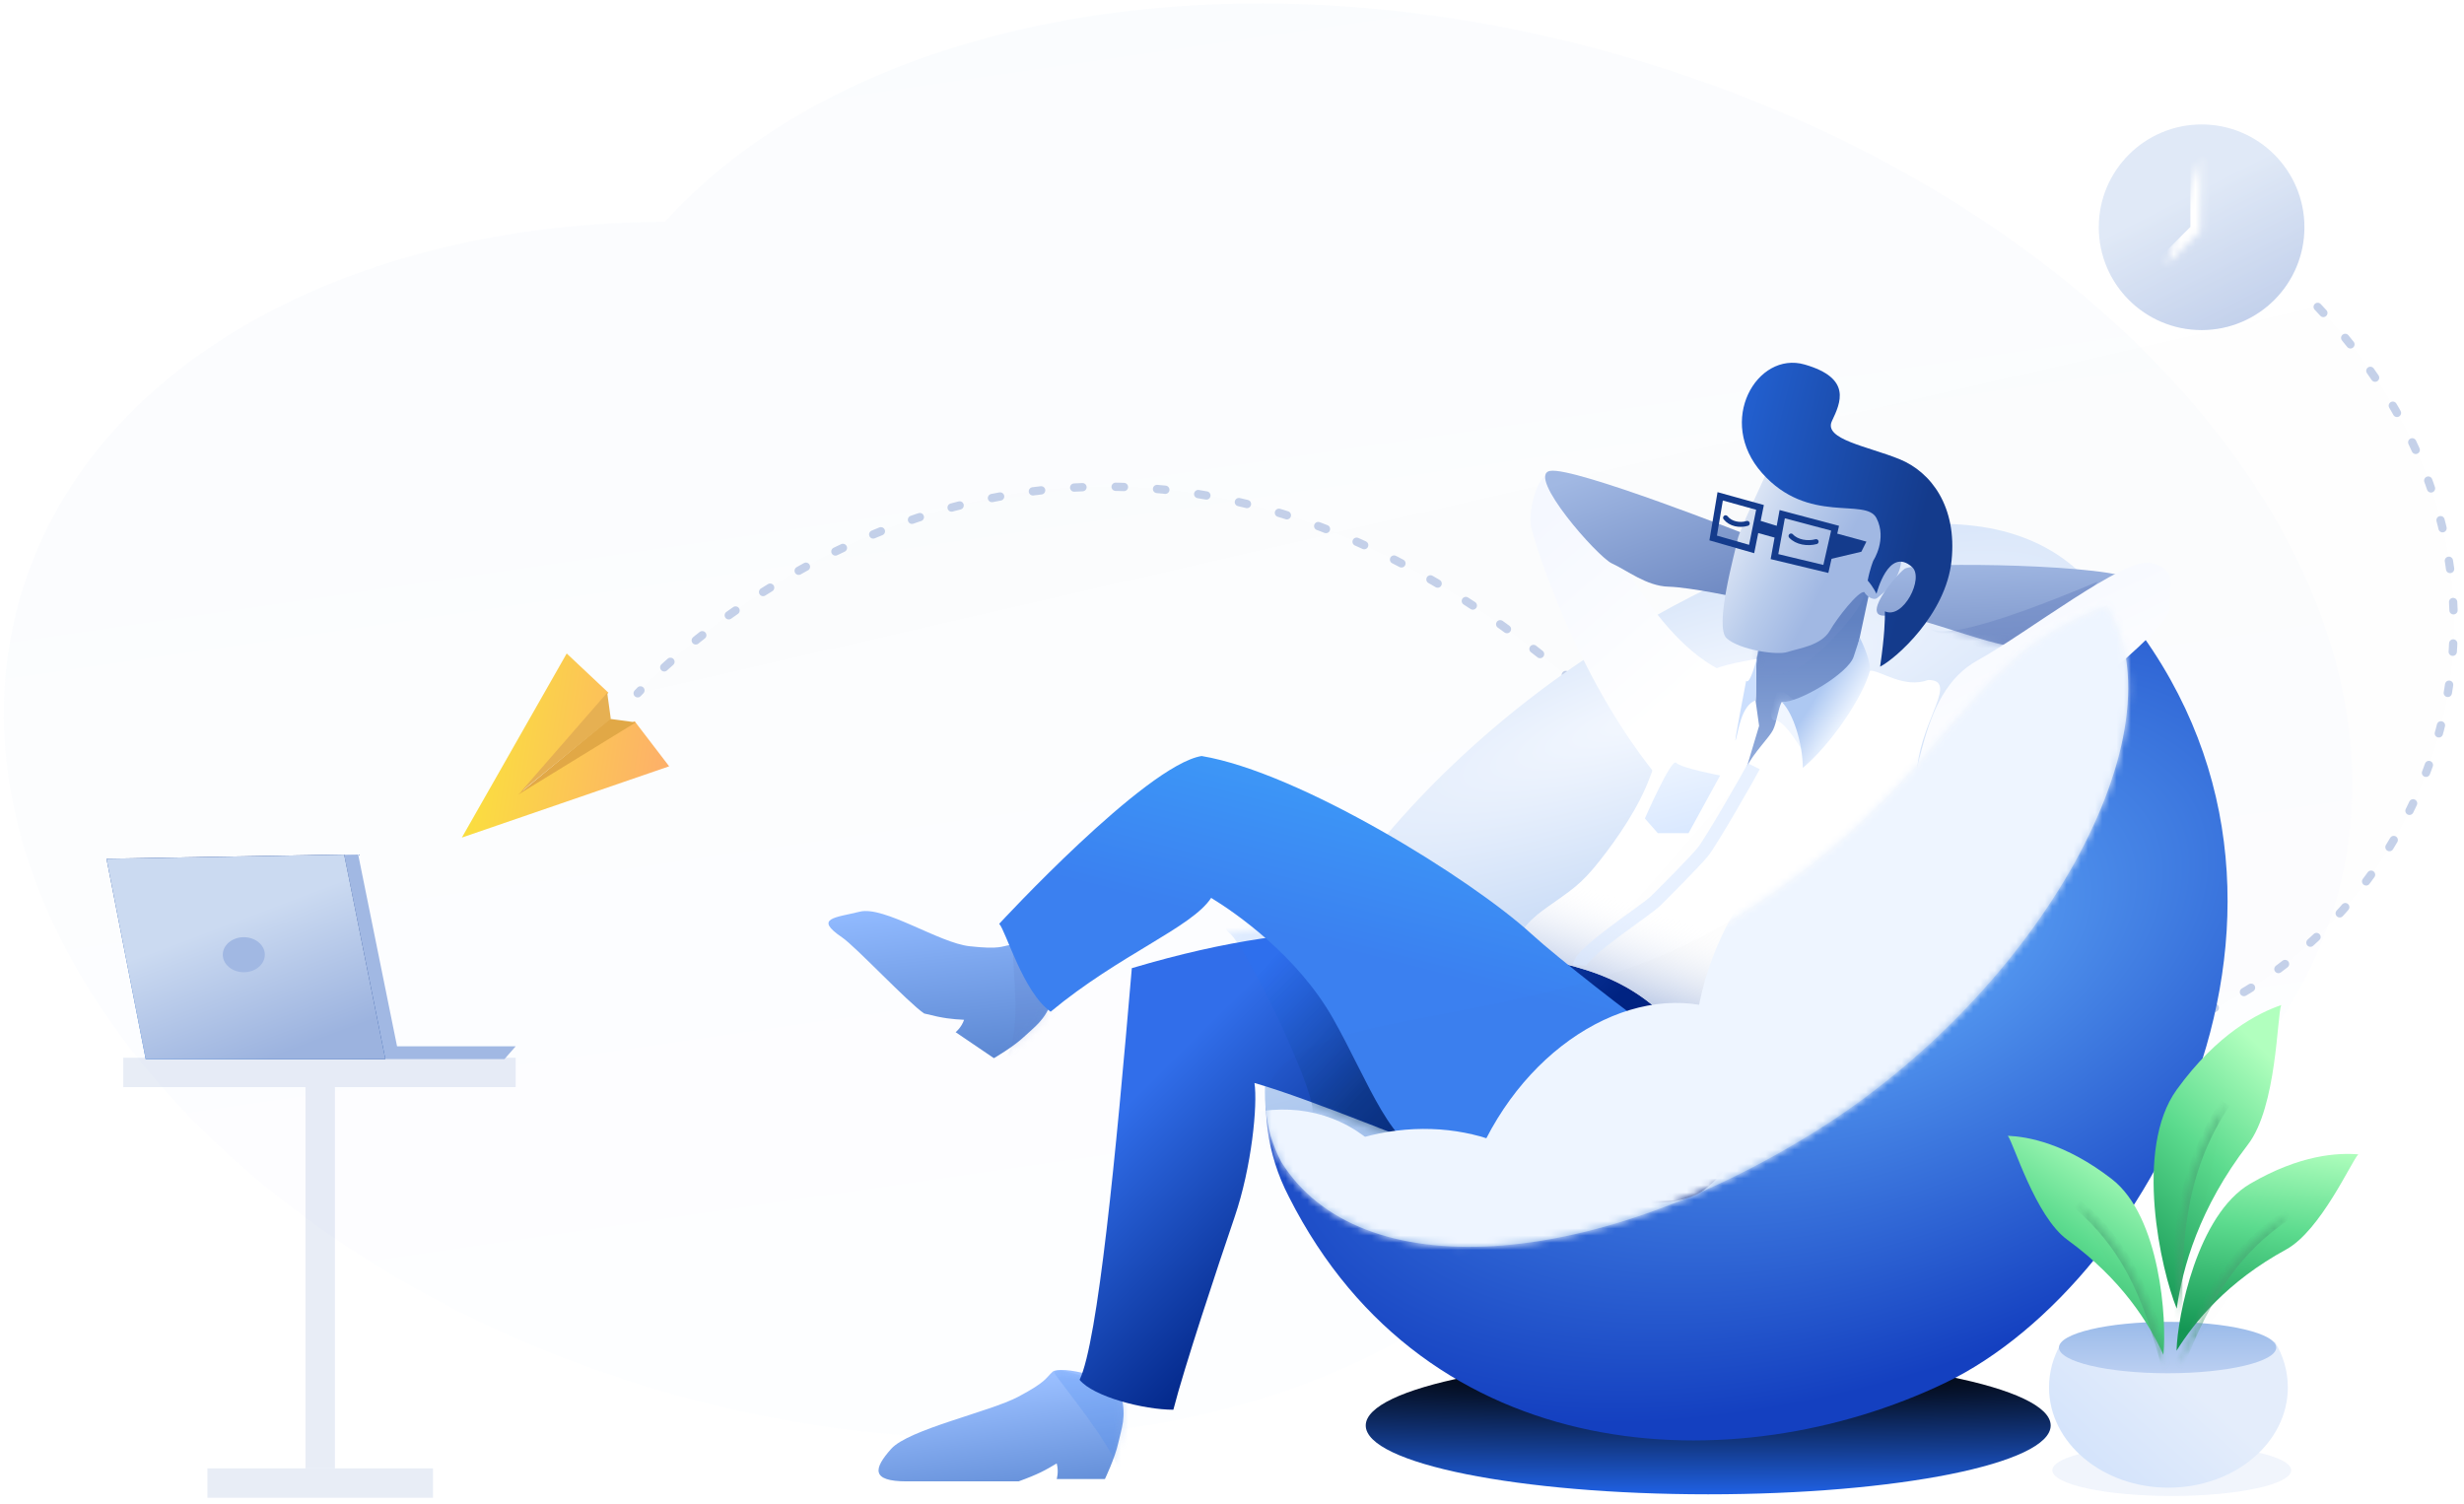 <svg width="344" height="210" viewBox="0 0 344 210" fill="none" xmlns="http://www.w3.org/2000/svg">
<path opacity="0.07" fill-rule="evenodd" clip-rule="evenodd" d="M92.83 30.972C118.459 2.583 171.736 -7.936 226.481 7.795C294.619 27.376 339.229 80.209 326.119 125.802C314.861 164.952 264.705 186.033 207.612 178.811C181.898 200.105 137.843 207.272 92.912 194.36C30.678 176.476 -9.67 126.845 2.792 83.504C12.169 50.895 48.771 31.138 92.83 30.972Z" fill="url(#paint0_linear_1_1021)"/>
<g opacity="0.2">
<path fill-rule="evenodd" clip-rule="evenodd" d="M46.756 151.762H42.647V205.013H46.756V151.762Z" fill="#8CA4D4"/>
<path fill-rule="evenodd" clip-rule="evenodd" d="M60.452 204.996H28.952V209.105H60.452V204.996Z" fill="#8CA4D4"/>
<path fill-rule="evenodd" clip-rule="evenodd" d="M71.995 147.671H17.212V151.779H71.995V147.671Z" fill="#8CA4D4"/>
<mask id="mask0_1_1021" style="mask-type:alpha" maskUnits="userSpaceOnUse" x="17" y="147" width="55" height="5">
<path fill-rule="evenodd" clip-rule="evenodd" d="M71.995 147.671H17.212V151.779H71.995V147.671Z" fill="white"/>
</mask>
<g mask="url(#mask0_1_1021)">
</g>
</g>
<path fill-rule="evenodd" clip-rule="evenodd" d="M55.756 147.671L50.006 119.301L16.821 119.888L22.495 147.671H55.756Z" fill="#A1B8E3"/>
<path fill-rule="evenodd" clip-rule="evenodd" d="M71.995 146.076H20.347V147.866H70.429L71.995 146.076Z" fill="#A1B8E3"/>
<path fill-rule="evenodd" clip-rule="evenodd" d="M53.8 147.866L48.05 119.301L14.865 119.888L20.343 147.866H53.8Z" fill="url(#paint1_linear_1_1021)"/>
<path fill-rule="evenodd" clip-rule="evenodd" d="M53.8 147.866L48.05 119.301L14.865 119.888L20.343 147.866H53.8Z" fill="url(#paint2_linear_1_1021)"/>
<mask id="mask1_1_1021" style="mask-type:alpha" maskUnits="userSpaceOnUse" x="14" y="119" width="40" height="29">
<path fill-rule="evenodd" clip-rule="evenodd" d="M53.8 147.866L48.05 119.301L14.865 119.888L20.343 147.866H53.8Z" fill="white"/>
</mask>
<g mask="url(#mask1_1_1021)">
<path fill-rule="evenodd" clip-rule="evenodd" d="M34.039 130.845C32.418 130.845 31.104 131.94 31.104 133.29C31.104 134.641 32.418 135.736 34.039 135.736C35.659 135.736 36.973 134.641 36.973 133.29C36.973 131.94 35.659 130.845 34.039 130.845Z" fill="#A1B8E3"/>
</g>
<g opacity="0.5">
<path fill-rule="evenodd" clip-rule="evenodd" d="M323.574 42.844C380.196 102.326 296.988 186.463 246.501 123.26C161.45 16.791 89.025 96.792 89.025 96.792" fill="black" fill-opacity="0.01"/>
<path d="M323.574 42.844C380.196 102.326 296.988 186.463 246.501 123.26C161.45 16.791 89.025 96.792 89.025 96.792" stroke="#8CA4D4" stroke-width="1.158" stroke-linecap="round" stroke-dasharray="1.16 4.63"/>
</g>
<path fill-rule="evenodd" clip-rule="evenodd" d="M93.422 106.988L88.598 100.687L72.964 110.47L84.939 96.707L79.118 91.236L64.482 116.936L93.422 106.988Z" fill="url(#paint3_linear_1_1021)"/>
<path fill-rule="evenodd" clip-rule="evenodd" d="M88.765 100.853L85.106 100.355L72.299 110.967L88.765 100.853Z" fill="#E1A846"/>
<path fill-rule="evenodd" clip-rule="evenodd" d="M85.272 100.355L84.773 96.707L72.632 110.636L85.272 100.355Z" fill="#E6B052"/>
<path fill-rule="evenodd" clip-rule="evenodd" d="M238.483 208.625C212.077 208.625 190.671 204.323 190.671 199.017C190.671 193.71 212.077 189.408 238.483 189.408C264.89 189.408 286.296 193.71 286.296 199.017C286.296 204.323 264.89 208.625 238.483 208.625Z" fill="url(#paint4_radial_1_1021)"/>
<path fill-rule="evenodd" clip-rule="evenodd" d="M271.576 193.062C242.275 207.118 199.254 205.261 179.956 167.117C167.207 142.573 194.409 113.184 224.288 92.749C251.105 74.408 274.957 70.249 288.952 80.574C290.55 81.753 293.391 81.522 294.681 83.126C330.204 123.673 300.876 179.006 271.576 193.062Z" fill="url(#paint5_radial_1_1021)"/>
<path fill-rule="evenodd" clip-rule="evenodd" d="M253.476 157.943C222.142 177.523 189.78 179.663 178.899 162.249C168.803 143.436 193.296 109.411 224.631 89.831C255.965 70.251 283.266 67.148 294.147 84.561C305.028 101.975 284.81 138.363 253.476 157.943Z" fill="url(#paint6_radial_1_1021)"/>
<g filter="url(#filter0_f_1_1021)">
<path fill-rule="evenodd" clip-rule="evenodd" d="M246.395 144.207C232.345 152.991 217.835 153.951 212.957 146.139C208.43 137.699 219.412 122.434 233.461 113.65C247.511 104.865 259.752 103.473 264.631 111.285C269.51 119.098 260.444 135.423 246.395 144.207Z" fill="#94B0D7"/>
</g>
<path fill-rule="evenodd" clip-rule="evenodd" d="M156.117 201.484C156.575 199.397 157.264 197.844 156.575 195.026C155.886 192.208 147.96 190.61 146.96 191.513C145.96 192.415 146.122 192.899 142.161 195.003C138.199 197.106 126.844 199.554 124.414 202.283C121.983 205.012 121.531 206.817 126.582 206.817C128.956 206.817 139.354 206.817 142.207 206.817C145.011 205.8 145.955 205.253 147.527 204.312C147.847 205.491 147.527 206.495 147.527 206.495H154.256C154.256 206.495 155.659 203.572 156.117 201.484Z" fill="url(#paint7_linear_1_1021)"/>
<mask id="mask2_1_1021" style="mask-type:alpha" maskUnits="userSpaceOnUse" x="122" y="191" width="35" height="16">
<path fill-rule="evenodd" clip-rule="evenodd" d="M156.117 201.484C156.575 199.397 157.264 197.844 156.575 195.026C155.886 192.208 147.96 190.61 146.96 191.513C145.96 192.415 146.122 192.899 142.161 195.003C138.199 197.106 126.844 199.554 124.414 202.283C121.983 205.012 121.531 206.817 126.582 206.817C128.956 206.817 139.354 206.817 142.207 206.817C145.011 205.8 145.955 205.253 147.527 204.312C147.847 205.491 147.527 206.495 147.527 206.495H154.256C154.256 206.495 155.659 203.572 156.117 201.484Z" fill="white"/>
</mask>
<g mask="url(#mask2_1_1021)">
<g opacity="0.2">
<path fill-rule="evenodd" clip-rule="evenodd" d="M156.1 204.913C154.65 201.177 149 194.209 147.363 191.941C145.726 189.673 158.211 194.614 158.211 194.614C158.211 194.614 157.55 208.648 156.1 204.913Z" fill="#3D82F0" style="mix-blend-mode:multiply"/>
</g>
</g>
<path fill-rule="evenodd" clip-rule="evenodd" d="M142.944 144.767C144.435 143.359 145.82 142.5 146.795 139.895C147.77 137.29 142.34 131.752 141.058 131.929C139.777 132.105 139.645 132.576 135.364 132.107C131.082 131.639 123.423 126.432 120.02 127.285C116.616 128.138 113.56 128.155 117.571 130.878C119.456 132.158 126.755 139.957 129.02 141.495C131.795 142.201 132.84 142.276 134.596 142.377C134.214 143.484 133.417 144.107 133.417 144.107L138.76 147.734C138.76 147.734 141.453 146.174 142.944 144.767Z" fill="url(#paint8_linear_1_1021)"/>
<mask id="mask3_1_1021" style="mask-type:alpha" maskUnits="userSpaceOnUse" x="115" y="127" width="32" height="21">
<path fill-rule="evenodd" clip-rule="evenodd" d="M142.944 144.767C144.435 143.359 145.82 142.5 146.795 139.895C147.77 137.29 142.34 131.752 141.058 131.929C139.777 132.105 139.645 132.576 135.364 132.107C131.082 131.639 123.423 126.432 120.02 127.285C116.616 128.138 113.56 128.155 117.571 130.878C119.456 132.158 126.755 139.957 129.02 141.495C131.795 142.201 132.84 142.276 134.596 142.377C134.214 143.484 133.417 144.107 133.417 144.107L138.76 147.734C138.76 147.734 141.453 146.174 142.944 144.767Z" fill="white"/>
</mask>
<g mask="url(#mask3_1_1021)">
<g opacity="0.2">
<path fill-rule="evenodd" clip-rule="evenodd" d="M140.738 147.184C142.981 142.537 140.671 132.052 141.694 131.124C142.717 130.195 147.72 138.627 147.72 138.627C147.72 138.627 150.1 140.988 146.276 144.517C142.452 148.046 138.495 151.832 140.738 147.184Z" fill="#617FC8" style="mix-blend-mode:multiply"/>
</g>
</g>
<g filter="url(#filter1_i_1_1021)">
<path fill-rule="evenodd" clip-rule="evenodd" d="M239.94 93.21C229.534 87.669 223.605 71.494 219.307 66.946C215.009 62.397 213.111 71.099 213.822 73.661C214.532 76.222 219.77 93.441 230.704 107.347C230.704 116.432 241.285 100.499 239.94 93.21Z" fill="url(#paint9_linear_1_1021)"/>
</g>
<path fill-rule="evenodd" clip-rule="evenodd" d="M244.391 74.856C244.391 74.856 219.727 65.102 216.392 65.746C213.058 66.391 223.024 77.758 225.063 78.675C227.102 79.592 229.873 81.83 232.94 81.909C236.006 81.989 243.055 83.507 243.055 83.507L244.391 74.856Z" fill="url(#paint10_linear_1_1021)"/>
<g filter="url(#filter2_i_1_1021)">
<path fill-rule="evenodd" clip-rule="evenodd" d="M238.302 147.964C235.271 143.875 227.851 135.347 211.878 132.24C195.906 129.133 181.236 126.232 154.309 134.242C152.092 160.24 149.566 186.416 147.017 191.717C148.961 194.083 155.986 195.891 160.108 195.891C161.603 190.038 166.288 175.936 168.668 168.961C171.048 161.986 171.892 153.327 171.432 150.274C179.547 152.58 196.168 159.587 201.996 161.663C207.824 163.739 227.819 170.32 234.437 165.021C241.056 159.723 241.332 152.053 238.302 147.964Z" fill="url(#paint11_linear_1_1021)"/>
</g>
<mask id="mask4_1_1021" style="mask-type:alpha" maskUnits="userSpaceOnUse" x="147" y="129" width="94" height="67">
<path fill-rule="evenodd" clip-rule="evenodd" d="M238.302 147.964C235.271 143.875 227.851 135.347 211.878 132.24C195.906 129.133 181.236 126.232 154.309 134.242C152.092 160.24 149.566 186.416 147.017 191.717C148.961 194.083 155.986 195.891 160.108 195.891C161.603 190.038 166.288 175.936 168.668 168.961C171.048 161.986 171.892 153.327 171.432 150.274C179.547 152.58 196.168 159.587 201.996 161.663C207.824 163.739 227.819 170.32 234.437 165.021C241.056 159.723 241.332 152.053 238.302 147.964Z" fill="white"/>
</mask>
<g mask="url(#mask4_1_1021)">
<g opacity="0.3">
<path fill-rule="evenodd" clip-rule="evenodd" d="M183.246 155.018C183.246 151.395 174.072 132.274 171.616 130.23C169.159 128.185 176.455 128.489 176.455 128.489C176.455 128.489 193.074 145.739 195.257 155.018C197.439 164.297 183.246 158.641 183.246 155.018Z" fill="url(#paint12_linear_1_1021)" style="mix-blend-mode:multiply"/>
</g>
</g>
<path fill-rule="evenodd" clip-rule="evenodd" d="M258.294 95.44C259.097 91.41 260.647 84.348 260.956 82.839C261.265 81.33 246.277 86.542 246.277 86.542L244.392 96.422L242.235 113.13C242.235 113.13 257.49 99.469 258.294 95.44Z" fill="url(#paint13_linear_1_1021)"/>
<mask id="mask5_1_1021" style="mask-type:alpha" maskUnits="userSpaceOnUse" x="242" y="82" width="19" height="32">
<path fill-rule="evenodd" clip-rule="evenodd" d="M258.294 95.44C259.097 91.41 260.647 84.348 260.956 82.839C261.265 81.33 246.277 86.542 246.277 86.542L244.392 96.422L242.235 113.13C242.235 113.13 257.49 99.469 258.294 95.44Z" fill="white"/>
</mask>
<g mask="url(#mask5_1_1021)">
<g opacity="0.2">
<path fill-rule="evenodd" clip-rule="evenodd" d="M260.138 83.259C260.138 84.776 254.451 91.262 251.378 93.04C248.305 94.819 242.769 94.654 242.769 94.654L243.613 85.919L260.138 81.746C260.138 81.746 260.138 81.742 260.138 83.259Z" fill="#7890CB" style="mix-blend-mode:multiply"/>
</g>
</g>
<path fill-rule="evenodd" clip-rule="evenodd" d="M245.224 91.999C245.224 91.999 239.532 92.925 239.14 93.637C235.44 96.325 231.879 104.326 230.358 108.47C228.838 112.615 225.923 116.895 223.294 120.223C220.666 123.551 219.406 124.237 215.962 126.7C212.519 129.162 211.254 131.115 213.202 132.951C215.151 134.787 226.373 134.074 234.362 144.055C241.341 146.916 241.332 147.963 243.406 141.78C245.48 135.598 262.529 120.141 265.295 117.962C268.06 115.784 266.992 113.69 267.689 107.017C268.386 100.344 273.414 94.933 269.185 94.933C265.852 96.173 262.606 93.637 261.14 93.637C255.801 94.966 254.585 100.221 252.369 99.119C250.153 98.017 248.734 98.017 248.734 98.017C248.216 99.067 248.05 100.863 247.533 101.913C247.016 102.962 244.852 105.066 243.89 107.017L245.59 101.34L245.116 97.946L245.224 91.999Z" fill="white"/>
<path fill-rule="evenodd" clip-rule="evenodd" d="M245.224 91.999C245.224 91.999 239.532 92.925 239.14 93.637C235.44 96.325 231.879 104.326 230.358 108.47C228.838 112.615 225.923 116.895 223.294 120.223C220.666 123.551 219.406 124.237 215.962 126.7C212.519 129.162 211.254 131.115 213.202 132.951C215.151 134.787 226.373 134.074 234.362 144.055C241.341 146.916 241.332 147.963 243.406 141.78C245.48 135.598 262.529 120.141 265.295 117.962C268.06 115.784 266.992 113.69 267.689 107.017C268.386 100.344 273.414 94.933 269.185 94.933C265.852 96.173 262.606 93.637 261.14 93.637C255.801 94.966 254.585 100.221 252.369 99.119C250.153 98.017 248.734 98.017 248.734 98.017C248.216 99.067 248.05 100.863 247.533 101.913C247.016 102.962 244.852 105.066 243.89 107.017L245.59 101.34L245.116 97.946L245.224 91.999Z" fill="url(#paint14_linear_1_1021)"/>
<mask id="mask6_1_1021" style="mask-type:alpha" maskUnits="userSpaceOnUse" x="212" y="91" width="59" height="56">
<path fill-rule="evenodd" clip-rule="evenodd" d="M245.224 91.999C245.224 91.999 239.532 92.925 239.14 93.637C235.44 96.325 231.879 104.326 230.358 108.47C228.838 112.615 225.923 116.895 223.294 120.223C220.666 123.551 219.406 124.237 215.962 126.7C212.519 129.162 211.254 131.115 213.202 132.951C215.151 134.787 226.373 134.074 234.362 144.055C241.341 146.916 241.332 147.963 243.406 141.78C245.48 135.598 262.529 120.141 265.295 117.962C268.06 115.784 266.992 113.69 267.689 107.017C268.386 100.344 273.414 94.933 269.185 94.933C265.852 96.173 262.606 93.637 261.14 93.637C255.801 94.966 254.585 100.221 252.369 99.119C250.153 98.017 248.734 98.017 248.734 98.017C248.216 99.067 248.05 100.863 247.533 101.913C247.016 102.962 244.852 105.066 243.89 107.017L245.59 101.34L245.116 97.946L245.224 91.999Z" fill="white"/>
<path fill-rule="evenodd" clip-rule="evenodd" d="M245.224 91.999C245.224 91.999 239.532 92.925 239.14 93.637C235.44 96.325 231.879 104.326 230.358 108.47C228.838 112.615 225.923 116.895 223.294 120.223C220.666 123.551 219.406 124.237 215.962 126.7C212.519 129.162 211.254 131.115 213.202 132.951C215.151 134.787 226.373 134.074 234.362 144.055C241.341 146.916 241.332 147.963 243.406 141.78C245.48 135.598 262.529 120.141 265.295 117.962C268.06 115.784 266.992 113.69 267.689 107.017C268.386 100.344 273.414 94.933 269.185 94.933C265.852 96.173 262.606 93.637 261.14 93.637C255.801 94.966 254.585 100.221 252.369 99.119C250.153 98.017 248.734 98.017 248.734 98.017C248.216 99.067 248.05 100.863 247.533 101.913C247.016 102.962 244.852 105.066 243.89 107.017L245.59 101.34L245.116 97.946L245.224 91.999Z" stroke="white"/>
</mask>
<g mask="url(#mask6_1_1021)">
<g opacity="0.6">
<mask id="path-36-outside-1_1_1021" maskUnits="userSpaceOnUse" x="219.082" y="106.286" width="27" height="29" fill="black">
<rect fill="white" x="219.082" y="106.286" width="27" height="29"/>
<path fill-rule="evenodd" clip-rule="evenodd" d="M244.851 106.98C244.348 107.988 238.843 117.633 237.673 119.02C236.503 120.407 232.669 124.272 231.19 125.735C229.711 127.198 220.647 132.959 220.539 134.765"/>
</mask>
<path fill-rule="evenodd" clip-rule="evenodd" d="M244.851 106.98C244.348 107.988 238.843 117.633 237.673 119.02C236.503 120.407 232.669 124.272 231.19 125.735C229.711 127.198 220.647 132.959 220.539 134.765" fill="black" fill-opacity="0.01"/>
<path d="M237.673 119.02L238.381 119.617L238.381 119.617L237.673 119.02ZM231.19 125.735L230.539 125.076L230.539 125.076L231.19 125.735ZM245.68 107.394C245.411 107.931 243.891 110.625 242.312 113.326C241.517 114.684 240.699 116.058 240.005 117.182C239.329 118.278 238.727 119.207 238.381 119.617L236.965 118.423C237.204 118.14 237.729 117.343 238.429 116.209C239.112 115.103 239.922 113.743 240.713 112.391C242.304 109.671 243.787 107.037 244.022 106.567L245.68 107.394ZM238.381 119.617C237.178 121.043 233.309 124.941 231.841 126.393L230.539 125.076C232.029 123.602 235.829 119.771 236.965 118.423L238.381 119.617ZM231.841 126.393C231.41 126.82 230.497 127.502 229.463 128.257C228.394 129.038 227.132 129.942 225.906 130.862C224.679 131.783 223.52 132.695 222.668 133.479C222.24 133.873 221.913 134.213 221.696 134.489C221.447 134.808 221.459 134.9 221.464 134.82L219.615 134.71C219.646 134.178 219.966 133.695 220.238 133.347C220.544 132.957 220.954 132.54 221.414 132.116C222.338 131.266 223.558 130.308 224.795 129.38C226.033 128.451 227.321 127.528 228.371 126.761C229.456 125.969 230.23 125.382 230.539 125.076L231.841 126.393Z" fill="#D9E8FF" mask="url(#path-36-outside-1_1_1021)"/>
</g>
<path opacity="0.3" fill-rule="evenodd" clip-rule="evenodd" d="M251.819 105.17C251.819 105.17 249.292 100.575 247.821 100.575C246.349 100.575 248.336 96.106 248.336 96.106L252.924 99.576L251.819 105.17Z" fill="#CCDFFD"/>
</g>
<path fill-rule="evenodd" clip-rule="evenodd" d="M213.842 130.425C205.454 122.726 181.446 107.825 167.755 105.549C159.912 106.854 139.501 128.976 139.501 128.976C140.421 129.946 142.847 138.545 146.679 141.248C156.328 133.238 166.389 129.497 169.091 125.355C172.46 127.407 181.122 133.397 186.105 142.198C191.087 150.999 194.392 161.026 200.07 161.277C205.748 161.528 213.755 162.176 221.131 157.431C225.414 154.674 237.747 148.531 231.756 144.505C228.322 142.198 217.358 133.652 213.842 130.425Z" fill="url(#paint15_linear_1_1021)"/>
<path fill-rule="evenodd" clip-rule="evenodd" d="M246.536 66.169C245.968 67.603 242.851 73.895 242.551 75.463C242.251 77.032 239.284 87.494 241.051 89.105C242.818 90.716 248.117 91.532 249.598 91.016C251.078 90.5 254.262 90.17 255.502 87.994C256.455 86.321 259.482 82.439 260.277 82.661C260.567 83.258 261.578 83.895 262.084 83.485C264.272 81.717 266.148 79.801 265.258 75.463C264.367 71.126 261.246 68.986 257.899 67.577C254.553 66.169 247.104 64.735 246.536 66.169Z" fill="url(#paint16_linear_1_1021)"/>
<path fill-rule="evenodd" clip-rule="evenodd" d="M284.793 90.233C280.739 91.874 267.61 85.341 263.443 85.921C259.613 86.454 264.473 80.465 265.911 79.405C267.349 78.345 296.107 78.826 297.617 81.037C299.126 83.249 288.155 88.872 284.793 90.233Z" fill="url(#paint17_linear_1_1021)"/>
<mask id="mask7_1_1021" style="mask-type:alpha" maskUnits="userSpaceOnUse" x="262" y="78" width="36" height="13">
<path fill-rule="evenodd" clip-rule="evenodd" d="M284.793 90.233C280.739 91.874 267.61 85.341 263.443 85.921C259.613 86.454 264.473 80.465 265.911 79.405C267.349 78.345 296.107 78.826 297.617 81.037C299.126 83.249 288.155 88.872 284.793 90.233Z" fill="white"/>
</mask>
<g mask="url(#mask7_1_1021)">
<path opacity="0.5" fill-rule="evenodd" clip-rule="evenodd" d="M292.775 81.244C291.923 81.554 274.632 89.089 270.354 88.045C266.075 87.001 281.014 91.991 281.014 91.991C281.014 91.991 293.628 80.933 292.775 81.244Z" fill="#6B84C2"/>
</g>
<g filter="url(#filter3_i_1_1021)">
<path fill-rule="evenodd" clip-rule="evenodd" d="M258.525 75.487C258.525 75.487 260.482 72.514 258.969 69.566C257.457 66.617 249.471 70.55 243.004 63.28C236.537 56.009 242.283 46.198 248.932 48.112C255.581 50.025 253.95 53.453 252.745 56.009C251.54 58.566 257.741 59.526 262.176 61.326C266.61 63.126 270.23 67.969 269.449 75.487C268.667 83.006 261.692 89.162 259.472 90.295C260.118 85.852 260.146 83.81 260.146 82.573C262.693 83.749 265.659 77.915 263.932 76.38C260.633 73.447 258.969 80.126 258.969 80.126C258.969 80.126 258.525 79.175 257.741 78.274C258.04 76.665 258.525 75.487 258.525 75.487Z" fill="url(#paint18_linear_1_1021)"/>
</g>
<path fill-rule="evenodd" clip-rule="evenodd" d="M245.085 97.787C243.06 98.507 242.673 102.246 242.325 103.301C241.977 104.356 243.784 95.035 243.784 95.035C244.42 95.912 245.78 89.959 245.524 90.832C244.837 93.179 245.413 95.838 245.085 97.787Z" fill="#CCDFFD"/>
<path fill-rule="evenodd" clip-rule="evenodd" d="M251.691 107.21C251.691 103.897 250.374 99.553 248.749 98.004C251.107 98.149 258.043 94.005 258.783 91.695C259.523 89.385 259.661 89.055 259.661 89.055C259.661 89.055 261.089 91.818 261.089 93.57C260.079 97.371 255.571 103.971 251.691 107.21Z" fill="url(#paint19_linear_1_1021)"/>
<g filter="url(#filter4_i_1_1021)">
<path fill-rule="evenodd" clip-rule="evenodd" d="M271.959 94.023C278.807 90.258 292.487 79.556 296.082 80.43C299.677 81.303 298.744 82.926 298.744 86.648C298.744 90.37 279.954 102.939 277.061 109.158C275.822 111.82 272.649 118.397 266.969 117.325C261.29 116.254 263.013 110.61 264.237 106.058C265.676 100.707 267.742 96.341 271.959 94.023Z" fill="url(#paint20_linear_1_1021)"/>
</g>
<path fill-rule="evenodd" clip-rule="evenodd" d="M253.547 75.622C252.348 75.941 250.85 75.708 250.049 74.833Z" fill="black" fill-opacity="0.01"/>
<path d="M253.547 75.622C252.348 75.941 250.85 75.708 250.049 74.833" stroke="#143B8C" stroke-width="0.695" stroke-linecap="round"/>
<path fill-rule="evenodd" clip-rule="evenodd" d="M243.931 73.075C242.896 73.394 241.602 73.161 240.91 72.286Z" fill="black" fill-opacity="0.01"/>
<path d="M243.931 73.075C242.896 73.394 241.602 73.161 240.91 72.286" stroke="#143B8C" stroke-width="0.695" stroke-linecap="round"/>
<path fill-rule="evenodd" clip-rule="evenodd" d="M256.196 73.744L254.908 79.43L247.736 77.709L248.817 71.786L256.196 73.744Z" fill="black" fill-opacity="0.01" stroke="#143B8C" stroke-width="0.926"/>
<path fill-rule="evenodd" clip-rule="evenodd" d="M245.715 70.838L244.547 76.649L239.176 75.108L240.156 69.294L245.715 70.838Z" fill="black" fill-opacity="0.01" stroke="#143B8C" stroke-width="0.926"/>
<path fill-rule="evenodd" clip-rule="evenodd" d="M256.341 74.459L260.57 75.617L259.863 77.029L255.292 78.108L256.341 74.459Z" fill="#143B8C"/>
<path fill-rule="evenodd" clip-rule="evenodd" d="M248.579 73.579L245.352 72.585L244.997 74.289L248.347 75.223L248.579 73.579Z" fill="#143B8C"/>
<path fill-rule="evenodd" clip-rule="evenodd" d="M253.476 157.943C222.142 177.523 189.78 179.663 178.899 162.249C165.832 136.864 210.64 147.848 241.974 128.268C273.308 108.688 272.534 92.345 294.147 84.561C305.028 101.975 284.81 138.363 253.476 157.943Z" fill="black" fill-opacity="0.01"/>
<mask id="mask8_1_1021" style="mask-type:alpha" maskUnits="userSpaceOnUse" x="176" y="84" width="122" height="91">
<path fill-rule="evenodd" clip-rule="evenodd" d="M253.476 157.943C222.142 177.523 189.78 179.663 178.899 162.249C165.832 136.864 210.64 147.848 241.974 128.268C273.308 108.688 272.534 92.345 294.147 84.561C305.028 101.975 284.81 138.363 253.476 157.943Z" fill="white"/>
</mask>
<g mask="url(#mask8_1_1021)">
<g filter="url(#filter5_i_1_1021)">
<path fill-rule="evenodd" clip-rule="evenodd" d="M309.526 133.226C293.172 143.847 274.437 144.023 267.681 133.621C260.925 123.218 268.707 106.175 285.062 95.554C301.417 84.933 320.152 84.756 326.907 95.159C333.663 105.561 325.881 122.605 309.526 133.226Z" fill="#EEF5FF"/>
</g>
<g filter="url(#filter6_i_1_1021)">
<path fill-rule="evenodd" clip-rule="evenodd" d="M252.15 175.559C240.097 169.939 236.35 152.464 243.781 136.529C251.211 120.593 267.006 112.231 279.059 117.851C291.112 123.472 294.859 140.946 287.428 156.882C279.998 172.817 264.203 181.179 252.15 175.559Z" fill="#EEF5FF"/>
</g>
<g filter="url(#filter7_i_1_1021)">
<path fill-rule="evenodd" clip-rule="evenodd" d="M220.892 202.418C208.839 196.797 205.092 179.323 212.523 163.387C219.954 147.452 235.749 139.09 247.802 144.71C259.855 150.331 263.602 167.805 256.171 183.741C248.74 199.676 232.945 208.038 220.892 202.418Z" fill="#EEF5FF"/>
</g>
<g filter="url(#filter8_i_1_1021)">
<path fill-rule="evenodd" clip-rule="evenodd" d="M162.544 211.448C150.491 205.827 146.744 188.353 154.175 172.417C161.606 156.482 177.401 148.12 189.454 153.74C201.507 159.361 205.254 176.835 197.823 192.771C190.392 208.706 174.597 217.068 162.544 211.448Z" fill="#EEF5FF"/>
</g>
<g filter="url(#filter9_i_1_1021)">
<path fill-rule="evenodd" clip-rule="evenodd" d="M203.83 193.788C190.63 195.409 178.925 188.542 177.686 178.452C176.447 168.361 186.143 158.867 199.343 157.246C212.543 155.626 224.248 162.492 225.487 172.583C226.726 182.673 217.03 192.167 203.83 193.788Z" fill="#EEF5FF"/>
</g>
</g>
<path fill-rule="evenodd" clip-rule="evenodd" d="M240.149 108.265C240.149 108.265 234.669 107.229 234.011 106.492C233.354 105.755 229.643 114.27 229.643 114.27L231.445 116.316H235.74L240.149 108.265Z" fill="url(#paint21_linear_1_1021)"/>
<path opacity="0.2" fill-rule="evenodd" clip-rule="evenodd" d="M303.199 201.679C293.992 201.679 286.528 203.286 286.528 205.268C286.528 207.25 293.992 208.857 303.199 208.857C312.406 208.857 319.87 207.25 319.87 205.268C319.87 203.286 312.406 201.679 303.199 201.679Z" fill="#BBCFF2"/>
<path fill-rule="evenodd" clip-rule="evenodd" d="M287.695 187.641C286.65 189.472 286.065 191.524 286.065 193.691C286.065 201.427 293.529 207.699 302.736 207.699C311.943 207.699 319.406 201.427 319.406 193.691C319.406 191.398 318.751 189.234 317.588 187.323C310.203 188.492 295.504 188.417 287.695 187.641Z" fill="url(#paint22_linear_1_1021)"/>
<mask id="mask9_1_1021" style="mask-type:alpha" maskUnits="userSpaceOnUse" x="286" y="187" width="34" height="21">
<path fill-rule="evenodd" clip-rule="evenodd" d="M287.695 187.641C286.65 189.472 286.065 191.524 286.065 193.691C286.065 201.427 293.529 207.699 302.736 207.699C311.943 207.699 319.406 201.427 319.406 193.691C319.406 191.398 318.751 189.234 317.588 187.323C310.203 188.492 295.504 188.417 287.695 187.641Z" fill="white"/>
</mask>
<g mask="url(#mask9_1_1021)">
</g>
<path fill-rule="evenodd" clip-rule="evenodd" d="M302.62 184.545C294.244 184.545 287.454 186.152 287.454 188.134C287.454 190.116 294.244 191.723 302.62 191.723C310.996 191.723 317.786 190.116 317.786 188.134C317.786 186.152 310.996 184.545 302.62 184.545Z" fill="url(#paint23_linear_1_1021)"/>
<mask id="mask10_1_1021" style="mask-type:alpha" maskUnits="userSpaceOnUse" x="287" y="184" width="31" height="8">
<path fill-rule="evenodd" clip-rule="evenodd" d="M302.62 184.545C294.244 184.545 287.454 186.152 287.454 188.134C287.454 190.116 294.244 191.723 302.62 191.723C310.996 191.723 317.786 190.116 317.786 188.134C317.786 186.152 310.996 184.545 302.62 184.545Z" fill="white"/>
</mask>
<g mask="url(#mask10_1_1021)">
</g>
<g filter="url(#filter10_i_1_1021)">
<path fill-rule="evenodd" clip-rule="evenodd" d="M303.893 185.009C304.722 179.277 307 171.001 313.85 162.087C317.884 156.835 317.898 144.048 318.48 142.637C315.314 143.726 309.627 146.533 303.893 154.446C297.883 162.741 301.696 179.658 303.893 185.009Z" fill="url(#paint24_linear_1_1021)"/>
</g>
<mask id="mask11_1_1021" style="mask-type:alpha" maskUnits="userSpaceOnUse" x="300" y="142" width="19" height="44">
<path fill-rule="evenodd" clip-rule="evenodd" d="M303.893 185.009C304.722 179.277 307 171.001 313.85 162.087C317.884 156.835 317.898 144.048 318.48 142.637C315.314 143.726 309.627 146.533 303.893 154.446C297.883 162.741 301.696 179.658 303.893 185.009Z" fill="white"/>
</mask>
<g mask="url(#mask11_1_1021)">
<g style="mix-blend-mode:multiply" opacity="0.5">
<mask id="path-71-inside-2_1_1021" fill="white">
<path fill-rule="evenodd" clip-rule="evenodd" d="M304.125 185.008C303.493 171.076 305.228 162.283 310.682 153.982Z"/>
</mask>
<path fill-rule="evenodd" clip-rule="evenodd" d="M304.125 185.008C303.493 171.076 305.228 162.283 310.682 153.982Z" fill="black" fill-opacity="0.01"/>
<path d="M303.431 185.04C302.796 171.028 304.537 162.07 310.101 153.601L311.262 154.364C305.919 162.496 304.191 171.124 304.819 184.977L303.431 185.04Z" fill="#489C71" mask="url(#path-71-inside-2_1_1021)"/>
</g>
</g>
<g filter="url(#filter11_i_1_1021)">
<path fill-rule="evenodd" clip-rule="evenodd" d="M303.868 190.892C306.427 186.799 310.948 181.253 319.171 176.756C324.015 174.107 328.324 164.359 329.243 163.479C326.461 163.246 321.177 163.475 314.142 167.584C306.768 171.891 303.99 186.073 303.868 190.892Z" fill="url(#paint25_linear_1_1021)"/>
</g>
<mask id="mask12_1_1021" style="mask-type:alpha" maskUnits="userSpaceOnUse" x="303" y="163" width="27" height="28">
<path fill-rule="evenodd" clip-rule="evenodd" d="M303.868 190.892C306.427 186.799 310.948 181.253 319.171 176.756C324.015 174.107 328.324 164.359 329.243 163.479C326.461 163.246 321.177 163.475 314.142 167.584C306.768 171.891 303.99 186.073 303.868 190.892Z" fill="white"/>
</mask>
<g mask="url(#mask12_1_1021)">
<g style="mix-blend-mode:multiply" opacity="0.5">
<mask id="path-75-inside-3_1_1021" fill="white">
<path fill-rule="evenodd" clip-rule="evenodd" d="M304.044 190.97C308.246 180.132 312.525 174.009 319.477 169.511Z"/>
</mask>
<path fill-rule="evenodd" clip-rule="evenodd" d="M304.044 190.97C308.246 180.132 312.525 174.009 319.477 169.511Z" fill="black" fill-opacity="0.01"/>
<path d="M303.397 190.718C307.627 179.807 311.979 173.536 319.1 168.928L319.855 170.094C313.072 174.483 308.865 180.457 304.692 191.221L303.397 190.718Z" fill="#489C71" mask="url(#path-75-inside-3_1_1021)"/>
</g>
</g>
<g filter="url(#filter12_i_1_1021)">
<path fill-rule="evenodd" clip-rule="evenodd" d="M302.03 191.453C300.013 187.048 296.23 180.942 288.622 175.404C284.141 172.141 281.114 161.879 280.313 160.885C283.114 161.011 288.347 161.921 294.821 166.92C301.608 172.159 302.534 186.639 302.03 191.453Z" fill="url(#paint26_linear_1_1021)"/>
</g>
<mask id="mask13_1_1021" style="mask-type:alpha" maskUnits="userSpaceOnUse" x="280" y="160" width="23" height="32">
<path fill-rule="evenodd" clip-rule="evenodd" d="M302.03 191.453C300.013 187.048 296.23 180.942 288.622 175.404C284.141 172.141 281.114 161.879 280.313 160.885C283.114 161.011 288.347 161.921 294.821 166.92C301.608 172.159 302.534 186.639 302.03 191.453Z" fill="white"/>
</mask>
<g mask="url(#mask13_1_1021)">
<g style="mix-blend-mode:multiply" opacity="0.5">
<mask id="path-79-inside-4_1_1021" fill="white">
<path fill-rule="evenodd" clip-rule="evenodd" d="M302.617 191.443C299.839 180.11 296.371 173.462 290.03 168.086Z"/>
</mask>
<path fill-rule="evenodd" clip-rule="evenodd" d="M302.617 191.443C299.839 180.11 296.371 173.462 290.03 168.086Z" fill="black" fill-opacity="0.01"/>
<path d="M301.942 191.608C299.183 180.353 295.768 173.861 289.58 168.616L290.479 167.556C296.974 173.062 300.494 179.868 303.292 191.278L301.942 191.608Z" fill="#489C71" mask="url(#path-79-inside-4_1_1021)"/>
</g>
</g>
<g opacity="0.6">
<path fill-rule="evenodd" clip-rule="evenodd" d="M307.367 17.375C299.438 17.375 293.011 23.802 293.011 31.73C293.011 39.658 299.438 46.085 307.367 46.085C315.295 46.085 321.722 39.658 321.722 31.73C321.722 23.802 315.295 17.375 307.367 17.375Z" fill="url(#paint27_linear_1_1021)"/>
<mask id="mask14_1_1021" style="mask-type:alpha" maskUnits="userSpaceOnUse" x="293" y="17" width="29" height="30">
<path fill-rule="evenodd" clip-rule="evenodd" d="M307.367 17.375C299.438 17.375 293.011 23.802 293.011 31.73C293.011 39.658 299.438 46.085 307.367 46.085C315.295 46.085 321.722 39.658 321.722 31.73C321.722 23.802 315.295 17.375 307.367 17.375Z" fill="white"/>
</mask>
<g mask="url(#mask14_1_1021)">
</g>
<mask id="path-83-inside-5_1_1021" fill="white">
<path fill-rule="evenodd" clip-rule="evenodd" d="M307.192 21.927V32.255L302.465 36.982"/>
</mask>
<path d="M305.803 21.927C305.803 21.159 306.425 20.537 307.192 20.537C307.959 20.537 308.581 21.159 308.581 21.927H305.803ZM307.192 32.255H308.581C308.581 32.624 308.435 32.977 308.174 33.238L307.192 32.255ZM303.447 37.965C302.905 38.507 302.025 38.507 301.483 37.965C300.94 37.422 300.94 36.542 301.483 36L303.447 37.965ZM308.581 21.927V32.255H305.803V21.927H308.581ZM308.174 33.238L303.447 37.965L301.483 36L306.209 31.273L308.174 33.238Z" fill="white" mask="url(#path-83-inside-5_1_1021)"/>
</g>
<defs>
<filter id="filter0_f_1_1021" x="188.773" y="83.015" width="100.34" height="91.579" filterUnits="userSpaceOnUse" color-interpolation-filters="sRGB">
<feFlood flood-opacity="0" result="BackgroundImageFix"/>
<feBlend mode="normal" in="SourceGraphic" in2="BackgroundImageFix" result="shape"/>
<feGaussianBlur stdDeviation="11.575" result="effect1_foregroundBlur_1_1021"/>
</filter>
<filter id="filter1_i_1_1021" x="213.676" y="65.651" width="26.382" height="44.652" filterUnits="userSpaceOnUse" color-interpolation-filters="sRGB">
<feFlood flood-opacity="0" result="BackgroundImageFix"/>
<feBlend mode="normal" in="SourceGraphic" in2="BackgroundImageFix" result="shape"/>
<feColorMatrix in="SourceAlpha" type="matrix" values="0 0 0 0 0 0 0 0 0 0 0 0 0 0 0 0 0 0 127 0" result="hardAlpha"/>
<feOffset dy="0.232"/>
<feGaussianBlur stdDeviation="1.389"/>
<feComposite in2="hardAlpha" operator="arithmetic" k2="-1" k3="1"/>
<feColorMatrix type="matrix" values="0 0 0 0 0.898 0 0 0 0 0.941 0 0 0 0 1 0 0 0 1 0"/>
<feBlend mode="normal" in2="shape" result="effect1_innerShadow_1_1021"/>
</filter>
<filter id="filter2_i_1_1021" x="147.017" y="129.065" width="96.846" height="67.752" filterUnits="userSpaceOnUse" color-interpolation-filters="sRGB">
<feFlood flood-opacity="0" result="BackgroundImageFix"/>
<feBlend mode="normal" in="SourceGraphic" in2="BackgroundImageFix" result="shape"/>
<feColorMatrix in="SourceAlpha" type="matrix" values="0 0 0 0 0 0 0 0 0 0 0 0 0 0 0 0 0 0 127 0" result="hardAlpha"/>
<feOffset dx="3.705" dy="0.926"/>
<feGaussianBlur stdDeviation="3.242"/>
<feComposite in2="hardAlpha" operator="arithmetic" k2="-1" k3="1"/>
<feColorMatrix type="matrix" values="0 0 0 0 0.104 0 0 0 0 0.317 0 0 0 0 0.81 0 0 0 1 0"/>
<feBlend mode="normal" in2="shape" result="effect1_innerShadow_1_1021"/>
</filter>
<filter id="filter3_i_1_1021" x="240.174" y="47.869" width="32.392" height="45.204" filterUnits="userSpaceOnUse" color-interpolation-filters="sRGB">
<feFlood flood-opacity="0" result="BackgroundImageFix"/>
<feBlend mode="normal" in="SourceGraphic" in2="BackgroundImageFix" result="shape"/>
<feColorMatrix in="SourceAlpha" type="matrix" values="0 0 0 0 0 0 0 0 0 0 0 0 0 0 0 0 0 0 127 0" result="hardAlpha"/>
<feOffset dx="3.01" dy="2.778"/>
<feGaussianBlur stdDeviation="2.084"/>
<feComposite in2="hardAlpha" operator="arithmetic" k2="-1" k3="1"/>
<feColorMatrix type="matrix" values="0 0 0 0 0 0 0 0 0 0 0 0 0 0 0 0 0 0 0.14 0"/>
<feBlend mode="normal" in2="shape" result="effect1_innerShadow_1_1021"/>
</filter>
<filter id="filter4_i_1_1021" x="263" y="78.527" width="38.632" height="38.916" filterUnits="userSpaceOnUse" color-interpolation-filters="sRGB">
<feFlood flood-opacity="0" result="BackgroundImageFix"/>
<feBlend mode="normal" in="SourceGraphic" in2="BackgroundImageFix" result="shape"/>
<feColorMatrix in="SourceAlpha" type="matrix" values="0 0 0 0 0 0 0 0 0 0 0 0 0 0 0 0 0 0 127 0" result="hardAlpha"/>
<feOffset dx="4.168" dy="-1.852"/>
<feGaussianBlur stdDeviation="1.389"/>
<feComposite in2="hardAlpha" operator="arithmetic" k2="-1" k3="1"/>
<feColorMatrix type="matrix" values="0 0 0 0 0.898 0 0 0 0 0.941 0 0 0 0 1 0 0 0 1 0"/>
<feBlend mode="normal" in2="shape" result="effect1_innerShadow_1_1021"/>
</filter>
<filter id="filter5_i_1_1021" x="260.383" y="82.608" width="68.959" height="58.7" filterUnits="userSpaceOnUse" color-interpolation-filters="sRGB">
<feFlood flood-opacity="0" result="BackgroundImageFix"/>
<feBlend mode="normal" in="SourceGraphic" in2="BackgroundImageFix" result="shape"/>
<feColorMatrix in="SourceAlpha" type="matrix" values="0 0 0 0 0 0 0 0 0 0 0 0 0 0 0 0 0 0 127 0" result="hardAlpha"/>
<feOffset dx="-6.367" dy="-9.099"/>
<feGaussianBlur stdDeviation="2.431"/>
<feComposite in2="hardAlpha" operator="arithmetic" k2="-1" k3="1"/>
<feColorMatrix type="matrix" values="0 0 0 0 0.58 0 0 0 0 0.675 0 0 0 0 0.855 0 0 0 0.43 0"/>
<feBlend mode="normal" in2="shape" result="effect1_innerShadow_1_1021"/>
</filter>
<filter id="filter6_i_1_1021" x="236.513" y="111.239" width="54.733" height="66.071" filterUnits="userSpaceOnUse" color-interpolation-filters="sRGB">
<feFlood flood-opacity="0" result="BackgroundImageFix"/>
<feBlend mode="normal" in="SourceGraphic" in2="BackgroundImageFix" result="shape"/>
<feColorMatrix in="SourceAlpha" type="matrix" values="0 0 0 0 0 0 0 0 0 0 0 0 0 0 0 0 0 0 127 0" result="hardAlpha"/>
<feOffset dx="-3.45" dy="-5.765"/>
<feGaussianBlur stdDeviation="2.431"/>
<feComposite in2="hardAlpha" operator="arithmetic" k2="-1" k3="1"/>
<feColorMatrix type="matrix" values="0 0 0 0 0.58 0 0 0 0 0.675 0 0 0 0 0.855 0 0 0 0.43 0"/>
<feBlend mode="normal" in2="shape" result="effect1_innerShadow_1_1021"/>
</filter>
<filter id="filter7_i_1_1021" x="203.843" y="140.019" width="56.146" height="64.149" filterUnits="userSpaceOnUse" color-interpolation-filters="sRGB">
<feFlood flood-opacity="0" result="BackgroundImageFix"/>
<feBlend mode="normal" in="SourceGraphic" in2="BackgroundImageFix" result="shape"/>
<feColorMatrix in="SourceAlpha" type="matrix" values="0 0 0 0 0 0 0 0 0 0 0 0 0 0 0 0 0 0 127 0" result="hardAlpha"/>
<feOffset dx="-5.765" dy="-2.941"/>
<feGaussianBlur stdDeviation="2.431"/>
<feComposite in2="hardAlpha" operator="arithmetic" k2="-1" k3="1"/>
<feColorMatrix type="matrix" values="0 0 0 0 0.58 0 0 0 0 0.675 0 0 0 0 0.855 0 0 0 0.43 0"/>
<feBlend mode="normal" in2="shape" result="effect1_innerShadow_1_1021"/>
</filter>
<filter id="filter8_i_1_1021" x="148.065" y="151.99" width="53.576" height="64.126" filterUnits="userSpaceOnUse" color-interpolation-filters="sRGB">
<feFlood flood-opacity="0" result="BackgroundImageFix"/>
<feBlend mode="normal" in="SourceGraphic" in2="BackgroundImageFix" result="shape"/>
<feColorMatrix in="SourceAlpha" type="matrix" values="0 0 0 0 0 0 0 0 0 0 0 0 0 0 0 0 0 0 127 0" result="hardAlpha"/>
<feOffset dx="-2.292" dy="2.917"/>
<feGaussianBlur stdDeviation="2.431"/>
<feComposite in2="hardAlpha" operator="arithmetic" k2="-1" k3="1"/>
<feColorMatrix type="matrix" values="0 0 0 0 0.58 0 0 0 0 0.675 0 0 0 0 0.855 0 0 0 0.43 0"/>
<feBlend mode="normal" in2="shape" result="effect1_innerShadow_1_1021"/>
</filter>
<filter id="filter9_i_1_1021" x="173.226" y="157.01" width="52.367" height="37.617" filterUnits="userSpaceOnUse" color-interpolation-filters="sRGB">
<feFlood flood-opacity="0" result="BackgroundImageFix"/>
<feBlend mode="normal" in="SourceGraphic" in2="BackgroundImageFix" result="shape"/>
<feColorMatrix in="SourceAlpha" type="matrix" values="0 0 0 0 0 0 0 0 0 0 0 0 0 0 0 0 0 0 127 0" result="hardAlpha"/>
<feOffset dx="-4.353" dy="0.602"/>
<feGaussianBlur stdDeviation="2.431"/>
<feComposite in2="hardAlpha" operator="arithmetic" k2="-1" k3="1"/>
<feColorMatrix type="matrix" values="0 0 0 0 0.58 0 0 0 0 0.675 0 0 0 0 0.855 0 0 0 0.43 0"/>
<feBlend mode="normal" in2="shape" result="effect1_innerShadow_1_1021"/>
</filter>
<filter id="filter10_i_1_1021" x="300.664" y="140.322" width="17.816" height="44.687" filterUnits="userSpaceOnUse" color-interpolation-filters="sRGB">
<feFlood flood-opacity="0" result="BackgroundImageFix"/>
<feBlend mode="normal" in="SourceGraphic" in2="BackgroundImageFix" result="shape"/>
<feColorMatrix in="SourceAlpha" type="matrix" values="0 0 0 0 0 0 0 0 0 0 0 0 0 0 0 0 0 0 127 0" result="hardAlpha"/>
<feOffset dy="-2.315"/>
<feGaussianBlur stdDeviation="1.505"/>
<feComposite in2="hardAlpha" operator="arithmetic" k2="-1" k3="1"/>
<feColorMatrix type="matrix" values="0 0 0 0 0.221 0 0 0 0 0.779 0 0 0 0 0.473 0 0 0 1 0"/>
<feBlend mode="normal" in2="shape" result="effect1_innerShadow_1_1021"/>
</filter>
<filter id="filter11_i_1_1021" x="303.868" y="161.101" width="25.375" height="29.79" filterUnits="userSpaceOnUse" color-interpolation-filters="sRGB">
<feFlood flood-opacity="0" result="BackgroundImageFix"/>
<feBlend mode="normal" in="SourceGraphic" in2="BackgroundImageFix" result="shape"/>
<feColorMatrix in="SourceAlpha" type="matrix" values="0 0 0 0 0 0 0 0 0 0 0 0 0 0 0 0 0 0 127 0" result="hardAlpha"/>
<feOffset dy="-2.315"/>
<feGaussianBlur stdDeviation="1.505"/>
<feComposite in2="hardAlpha" operator="arithmetic" k2="-1" k3="1"/>
<feColorMatrix type="matrix" values="0 0 0 0 0.221 0 0 0 0 0.779 0 0 0 0 0.473 0 0 0 1 0"/>
<feBlend mode="normal" in2="shape" result="effect1_innerShadow_1_1021"/>
</filter>
<filter id="filter12_i_1_1021" x="280.313" y="158.57" width="21.833" height="32.883" filterUnits="userSpaceOnUse" color-interpolation-filters="sRGB">
<feFlood flood-opacity="0" result="BackgroundImageFix"/>
<feBlend mode="normal" in="SourceGraphic" in2="BackgroundImageFix" result="shape"/>
<feColorMatrix in="SourceAlpha" type="matrix" values="0 0 0 0 0 0 0 0 0 0 0 0 0 0 0 0 0 0 127 0" result="hardAlpha"/>
<feOffset dy="-2.315"/>
<feGaussianBlur stdDeviation="1.505"/>
<feComposite in2="hardAlpha" operator="arithmetic" k2="-1" k3="1"/>
<feColorMatrix type="matrix" values="0 0 0 0 0.221 0 0 0 0 0.779 0 0 0 0 0.473 0 0 0 1 0"/>
<feBlend mode="normal" in2="shape" result="effect1_innerShadow_1_1021"/>
</filter>
<linearGradient id="paint0_linear_1_1021" x1="-13.29" y1="226.545" x2="-45.833" y2="1.843" gradientUnits="userSpaceOnUse">
<stop stop-color="#ECF2FC"/>
<stop offset="1" stop-color="#B9CFF7"/>
</linearGradient>
<linearGradient id="paint1_linear_1_1021" x1="3.595" y1="139.825" x2="18.513" y2="115.397" gradientUnits="userSpaceOnUse">
<stop stop-color="#367ED7"/>
<stop offset="1" stop-color="#153D8E"/>
</linearGradient>
<linearGradient id="paint2_linear_1_1021" x1="36.761" y1="127.016" x2="43.753" y2="145.525" gradientUnits="userSpaceOnUse">
<stop stop-color="#CBDAF1"/>
<stop offset="1" stop-color="#9CB3DF"/>
</linearGradient>
<linearGradient id="paint3_linear_1_1021" x1="91.483" y1="123.644" x2="60.42" y2="118.785" gradientUnits="userSpaceOnUse">
<stop stop-color="#FDAE6B"/>
<stop offset="1" stop-color="#FAE539"/>
</linearGradient>
<radialGradient id="paint4_radial_1_1021" cx="0" cy="0" r="1" gradientUnits="userSpaceOnUse" gradientTransform="translate(238.599 191.878) rotate(90) scale(16.979 274.168)">
<stop/>
<stop offset="1" stop-color="#2062E7"/>
</radialGradient>
<radialGradient id="paint5_radial_1_1021" cx="0" cy="0" r="1" gradientUnits="userSpaceOnUse" gradientTransform="translate(261.678 132.568) rotate(-112.233) scale(58.139 101.981)">
<stop stop-color="#62ABFB"/>
<stop offset="1" stop-color="#1440C0"/>
</radialGradient>
<radialGradient id="paint6_radial_1_1021" cx="0" cy="0" r="1" gradientUnits="userSpaceOnUse" gradientTransform="translate(232.83 99.101) rotate(71.534) scale(61.38 281.976)">
<stop stop-color="#F4F8FF"/>
<stop offset="1" stop-color="#89B1E9"/>
</radialGradient>
<linearGradient id="paint7_linear_1_1021" x1="146.996" y1="192.162" x2="149.355" y2="209.837" gradientUnits="userSpaceOnUse">
<stop stop-color="#9ABFFF"/>
<stop offset="1" stop-color="#5B87D2"/>
</linearGradient>
<linearGradient id="paint8_linear_1_1021" x1="148.068" y1="124.373" x2="150.402" y2="146.731" gradientUnits="userSpaceOnUse">
<stop stop-color="#91BAFF"/>
<stop offset="1" stop-color="#5B87D2"/>
</linearGradient>
<linearGradient id="paint9_linear_1_1021" x1="225.49" y1="62.848" x2="246.5" y2="86.766" gradientUnits="userSpaceOnUse">
<stop stop-color="#F5F8FF"/>
<stop offset="1" stop-color="white"/>
</linearGradient>
<linearGradient id="paint10_linear_1_1021" x1="228.759" y1="89.749" x2="220.209" y2="66.519" gradientUnits="userSpaceOnUse">
<stop stop-color="#6B86C0"/>
<stop offset="1" stop-color="#A1B8E3"/>
</linearGradient>
<linearGradient id="paint11_linear_1_1021" x1="181.353" y1="178.603" x2="154.917" y2="151.916" gradientUnits="userSpaceOnUse">
<stop stop-color="#002383"/>
<stop offset="1" stop-color="#316EEA"/>
</linearGradient>
<linearGradient id="paint12_linear_1_1021" x1="175.781" y1="167.976" x2="159.688" y2="152.789" gradientUnits="userSpaceOnUse">
<stop stop-color="#002343"/>
<stop offset="1" stop-color="#1A72FF" stop-opacity="0.437"/>
</linearGradient>
<linearGradient id="paint13_linear_1_1021" x1="257.604" y1="86.356" x2="257.604" y2="105.865" gradientUnits="userSpaceOnUse">
<stop stop-color="#6081C1"/>
<stop offset="1" stop-color="#90AADB"/>
</linearGradient>
<linearGradient id="paint14_linear_1_1021" x1="218.401" y1="137.833" x2="223.162" y2="124.242" gradientUnits="userSpaceOnUse">
<stop stop-color="#B1C2E4"/>
<stop offset="1" stop-color="white" stop-opacity="0.01"/>
</linearGradient>
<linearGradient id="paint15_linear_1_1021" x1="213.923" y1="113.141" x2="207.534" y2="137.959" gradientUnits="userSpaceOnUse">
<stop stop-color="#3D9BF8"/>
<stop offset="1" stop-color="#3B80F0"/>
</linearGradient>
<linearGradient id="paint16_linear_1_1021" x1="238.05" y1="65.365" x2="257.802" y2="75.753" gradientUnits="userSpaceOnUse">
<stop stop-color="white"/>
<stop offset="0.701" stop-color="#B8CBEB"/>
<stop offset="1" stop-color="#A1B8E3"/>
</linearGradient>
<linearGradient id="paint17_linear_1_1021" x1="255.702" y1="93.063" x2="255.061" y2="78.738" gradientUnits="userSpaceOnUse">
<stop stop-color="#7992C7"/>
<stop offset="1" stop-color="#A1B8E3"/>
</linearGradient>
<linearGradient id="paint18_linear_1_1021" x1="238.134" y1="32.953" x2="272.384" y2="41.374" gradientUnits="userSpaceOnUse">
<stop stop-color="#2669E1"/>
<stop offset="1" stop-color="#143B8C"/>
</linearGradient>
<linearGradient id="paint19_linear_1_1021" x1="256.806" y1="101.93" x2="252.336" y2="99.072" gradientUnits="userSpaceOnUse">
<stop stop-color="#EEF5FF"/>
<stop offset="1" stop-color="#ADC8F2"/>
</linearGradient>
<linearGradient id="paint20_linear_1_1021" x1="278.164" y1="79.766" x2="289.995" y2="104.898" gradientUnits="userSpaceOnUse">
<stop stop-color="#F5F8FF"/>
<stop offset="1" stop-color="white"/>
</linearGradient>
<linearGradient id="paint21_linear_1_1021" x1="237.613" y1="103.911" x2="240.564" y2="115.227" gradientUnits="userSpaceOnUse">
<stop stop-color="#EEF5FF"/>
<stop offset="1" stop-color="#D9E8FF"/>
</linearGradient>
<linearGradient id="paint22_linear_1_1021" x1="277.382" y1="200.338" x2="293.5" y2="182.397" gradientUnits="userSpaceOnUse">
<stop stop-color="#CEE0FB"/>
<stop offset="1" stop-color="#E4EDFB"/>
</linearGradient>
<linearGradient id="paint23_linear_1_1021" x1="318.249" y1="184.314" x2="318.249" y2="191.955" gradientUnits="userSpaceOnUse">
<stop stop-color="#99BAE9"/>
<stop offset="1" stop-color="#BCD0F2"/>
</linearGradient>
<linearGradient id="paint24_linear_1_1021" x1="321.503" y1="154.131" x2="296.618" y2="180.188" gradientUnits="userSpaceOnUse">
<stop stop-color="#B1FFBE"/>
<stop offset="0.444" stop-color="#5CDB8E"/>
<stop offset="1" stop-color="#149654"/>
</linearGradient>
<linearGradient id="paint25_linear_1_1021" x1="321.865" y1="162.046" x2="318.287" y2="189.697" gradientUnits="userSpaceOnUse">
<stop stop-color="#B1FFBE"/>
<stop offset="0.444" stop-color="#5CDB8E"/>
<stop offset="1" stop-color="#149654"/>
</linearGradient>
<linearGradient id="paint26_linear_1_1021" x1="306.004" y1="168.976" x2="289.616" y2="194.696" gradientUnits="userSpaceOnUse">
<stop stop-color="#B1FFBE"/>
<stop offset="0.444" stop-color="#5CDB8E"/>
<stop offset="1" stop-color="#149654"/>
</linearGradient>
<linearGradient id="paint27_linear_1_1021" x1="309.261" y1="25.319" x2="317.878" y2="42.275" gradientUnits="userSpaceOnUse">
<stop stop-color="#CBDAF1"/>
<stop offset="1" stop-color="#9CB3DF"/>
</linearGradient>
</defs>
</svg>
